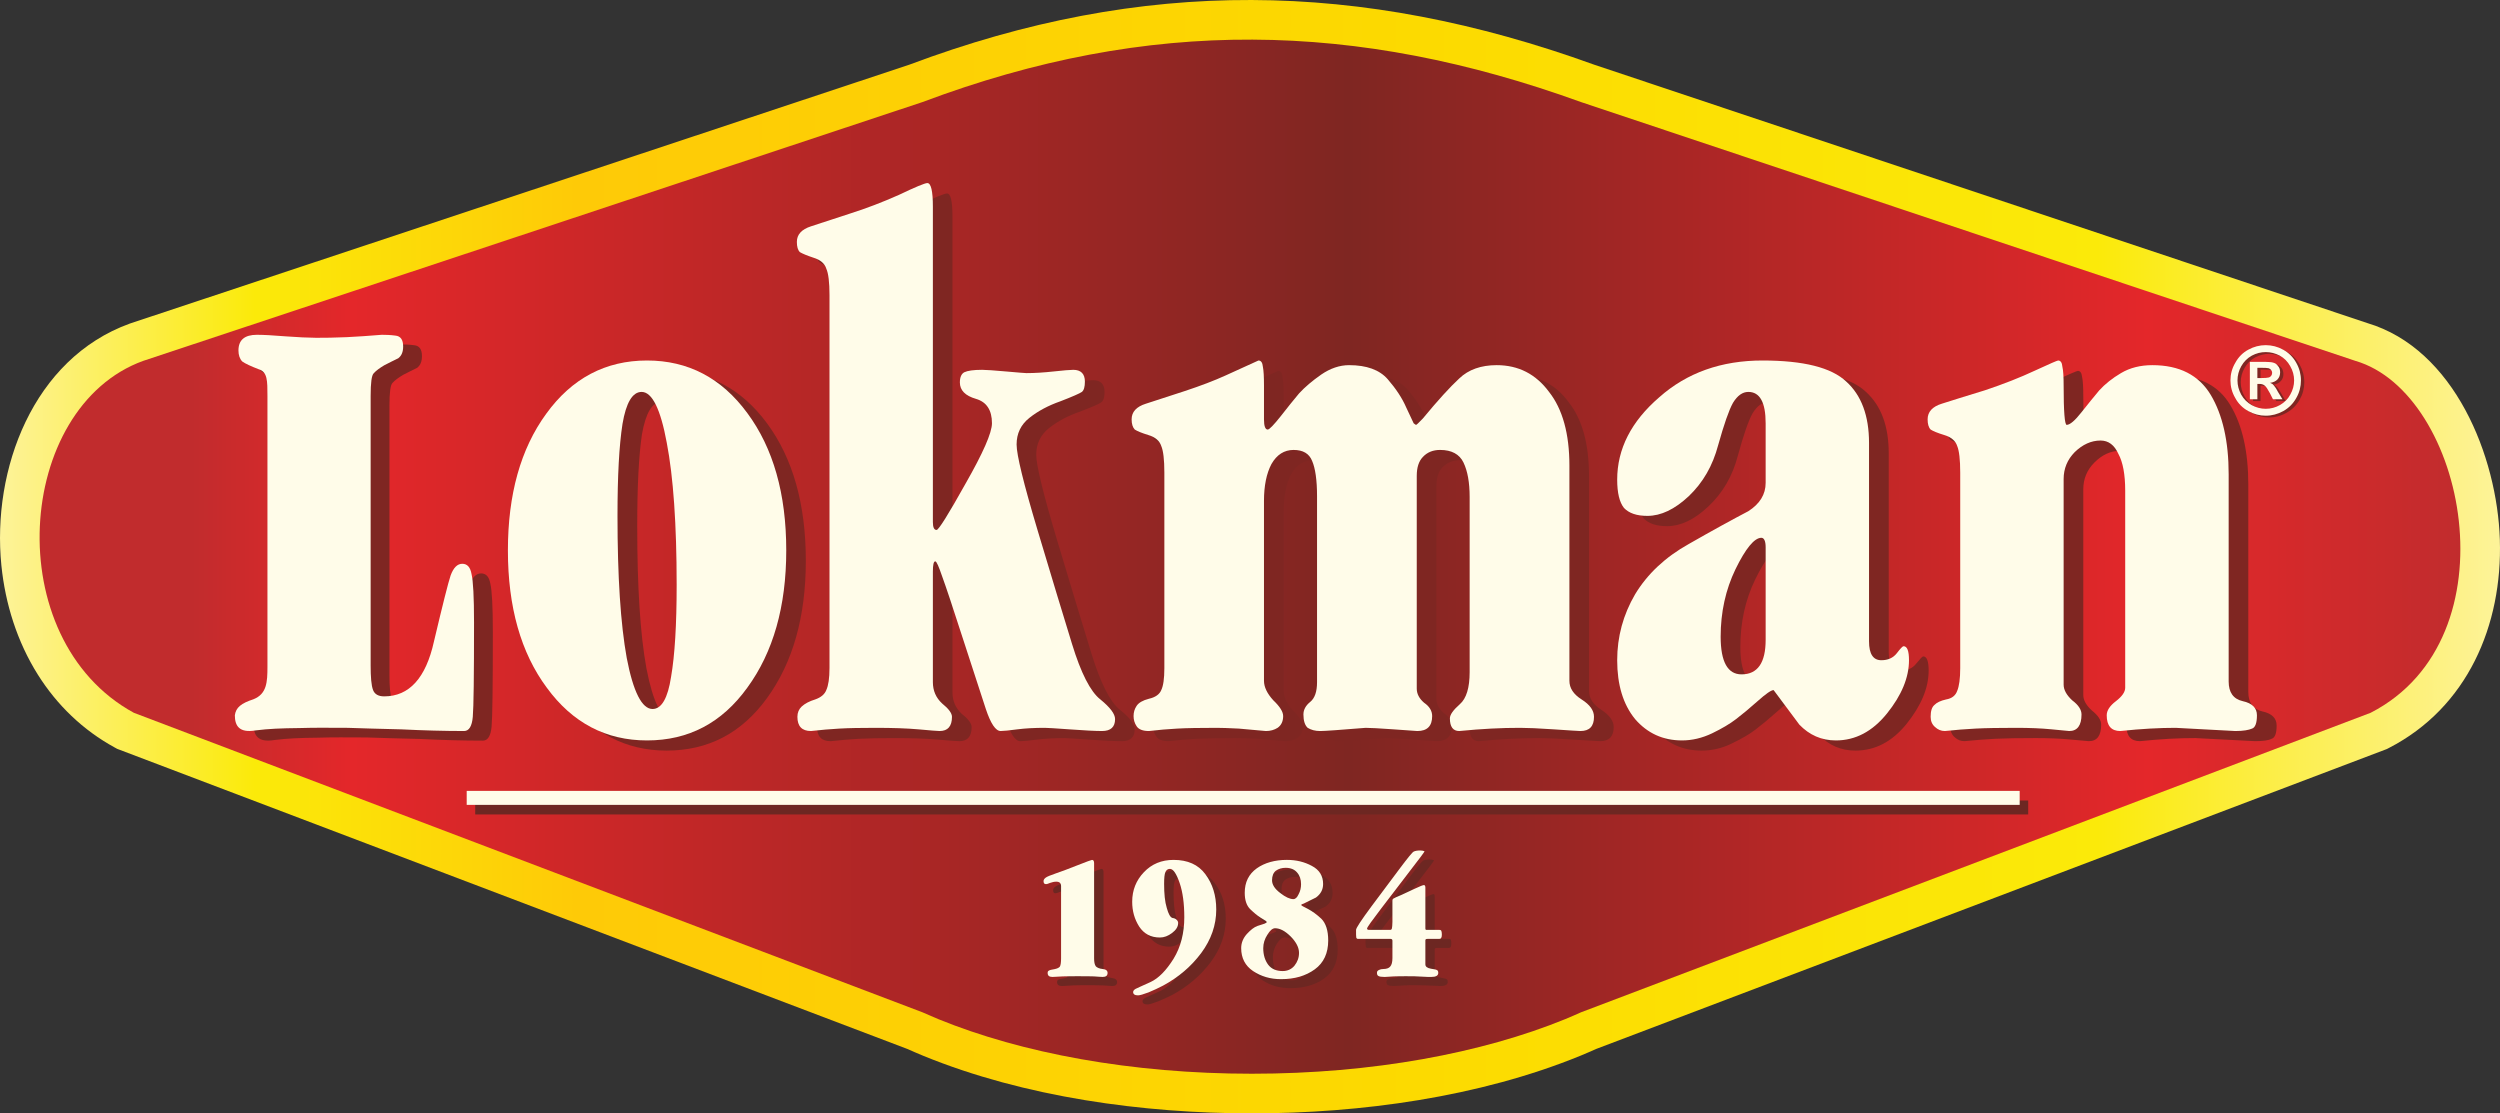 <?xml version="1.0" encoding="UTF-8"?>
<!DOCTYPE svg PUBLIC "-//W3C//DTD SVG 1.1//EN" "http://www.w3.org/Graphics/SVG/1.1/DTD/svg11.dtd">
<!-- Creator: CorelDRAW 2018 (64-Bit) -->
<svg xmlns="http://www.w3.org/2000/svg" xml:space="preserve" width="121.773mm" height="54.231mm" version="1.1" style="shape-rendering:geometricPrecision; text-rendering:geometricPrecision; image-rendering:optimizeQuality; fill-rule:evenodd; clip-rule:evenodd"
viewBox="0 0 12177.3 5423.11"
 xmlns:xlink="http://www.w3.org/1999/xlink">
 <rect x="0" y="0" width="12177.3" height="5423.11" fill="#333333" stroke="none"/>
 <defs>
  <style type="text/css">
   <![CDATA[
    .fil3 {fill:#FFFCE9}
    .fil6 {fill:#7F2622}
    .fil2 {fill:#6D2722}
    .fil5 {fill:#FFFCE9;fill-rule:nonzero}
    .fil4 {fill:#7F2622;fill-rule:nonzero}
    .fil1 {fill:url(#id0)}
    .fil0 {fill:url(#id1)}
   ]]>
  </style>
  <linearGradient id="id0" gradientUnits="userSpaceOnUse" x1="193.1" y1="2765.69" x2="11984.5" y2="2765.69">
   <stop offset="0" style="stop-opacity:1; stop-color:#C12C2D"/>
   <stop offset="0.063" style="stop-opacity:1; stop-color:#C12C2D"/>
   <stop offset="0.129" style="stop-opacity:1; stop-color:#E4272A"/>
   <stop offset="0.541" style="stop-opacity:1; stop-color:#7F2622"/>
   <stop offset="0.871" style="stop-opacity:1; stop-color:#E4272A"/>
   <stop offset="1" style="stop-opacity:1; stop-color:#C12C2D"/>
  </linearGradient>
  <linearGradient id="id1" gradientUnits="userSpaceOnUse" x1="-0.08" y1="2764.27" x2="12177.48" y2="2764.27">
   <stop offset="0" style="stop-opacity:1; stop-color:#FDF399"/>
   <stop offset="0.102" style="stop-opacity:1; stop-color:#FBEA09"/>
   <stop offset="0.231" style="stop-opacity:1; stop-color:#FECA07"/>
   <stop offset="0.569" style="stop-opacity:1; stop-color:#FCDA00"/>
   <stop offset="0.839" style="stop-opacity:1; stop-color:#FBEA09"/>
   <stop offset="1" style="stop-opacity:1; stop-color:#FDF399"/>
  </linearGradient>
 </defs>
 <g id="Layer_x0020_1">
  <g id="_2545623279216">
   <path class="fil0" d="M4428.79 315.18c1139.67,-427.66 2195.17,-412.64 3335.79,-0.31l3766.17 1258.67c424.8,126.34 632.95,649.4 645.83,1054.84 13.22,416.33 -157.52,818.03 -541,1015.2l-9.66 4.96 -3851.29 1460.85c-25.66,11.41 -51.33,22.73 -77.35,33.35 -492.8,201.3 -1069.92,280.37 -1599.61,280.37 -529.7,0 -1107.72,-78.81 -1600.47,-280.41 -26.03,-10.65 -51.8,-21.9 -77.52,-33.31l-3848.8 -1461.73 -11.63 -6.36c-154.77,-84.55 -281.56,-206.44 -375.2,-355.6 -100.38,-159.87 -158.47,-344.14 -177.35,-531.47 -47.14,-467.71 154.12,-1007.4 625.19,-1178.01l2.43 -0.88 3794.47 -1260.16z"/>
   <path class="fil1" d="M4493.18 497.22l-3795.55 1260.52c-623.19,225.71 -704.37,1354.36 -45.82,1714.14l0 0 3841.37 1458.91c25.34,11.26 50.8,22.26 77.13,33.23l0 0c405.04,165.52 940.13,266.03 1527.36,266.03 586.8,0 1121.46,-100.51 1526.61,-266.03l0 0c26.92,-10.97 51.53,-21.97 76.86,-33.23l0 0 3846.16 -1458.91c707.8,-363.91 462.01,-1558.22 -74.42,-1714.12l-3771.74 -1260.54c-1094.2,-396.01 -2103.77,-415.17 -3207.96,0l0 0z"/>
   <path class="fil2" d="M6988.18 4742.03c0,10.3 9.49,17.43 27.56,19.65 17.92,3.77 28.8,5.84 31.41,8.58 3.39,1.29 4.73,6.03 4.73,12.53 0,13.02 -11.54,20 -34.56,20 -8.37,0 -24.35,-0.78 -46.86,-1.94 -23.04,-0.85 -47.6,-2.02 -73.23,-2.02 -25.35,0 -45.59,0 -60.91,1.17 -14.79,0.85 -29.95,2.01 -45.15,2.79 -15.26,0 -25.19,-1.57 -31.17,-4.58 -3.98,-2.98 -6.94,-8.15 -6.94,-16.51 0,-5.41 3.48,-8.71 9.39,-12.24 6.92,-3.45 13.53,-5.38 21.08,-5.38 15.69,0 27.36,-3.9 34.35,-11.75 6.72,-7.28 10.08,-21.61 10.08,-42.26l0 -83.6c0,-6.12 -2.59,-9.15 -7.79,-9.15l-159.77 0c-4.36,0 -7.13,-2.16 -7.75,-6.17 -1.14,-6.35 -1.44,-18.6 -1.44,-38.03 0,-8.15 25.4,-46.45 75.3,-113.4 50.26,-67.32 95.91,-127.88 135.65,-182.38 40.49,-54.23 64.09,-82.09 70,-85.62 7.33,-3.25 17.33,-5.18 31.75,-5.18 7.62,0 14.9,1.16 21.08,3.75 0,3.36 -23.77,34.93 -70.14,94.32 -46.41,61.26 -92.43,121.1 -139.46,183.23 -47.45,60.71 -70.78,93.74 -70.78,99.53 0,3.73 3.26,5.75 10.04,5.75l101.79 0c5.98,0 8.16,-2.02 9.37,-6.55 1.57,-5.41 2.15,-15.78 2.15,-31.68l0 -104.19c0,-3.81 1.95,-7.87 6.13,-10.09 4.23,-3.52 16.49,-9.27 36.29,-17.06 19.72,-8.57 42.53,-19.07 67.37,-30.58 25.36,-11.75 40.63,-17.86 44.65,-17.86 4.27,0 5.78,4.3 5.78,11.72l0 199.08c0,4.53 2.59,7.21 6.17,7.21l62.86 0c5.76,0 9.01,1.57 10.15,5.9 1.44,3.81 1.8,9.51 1.8,17.28 0,14.85 -3.59,21.02 -11.95,21.02l-57.53 0c-7.5,0 -11.5,2.37 -11.5,7.13l0 117.58z"/>
   <path class="fil3" d="M6942.97 4697.86c0,10.37 8.71,17.37 26.64,20.54 17.56,2.23 28.01,4.95 31.19,7.69 2.95,1.82 4.88,5.92 4.88,12.68 0,13.53 -11.44,19.88 -34.55,19.88 -8.36,0 -24.35,0 -46.81,-1.6 -23.26,-1.93 -47.23,-1.93 -73.46,-1.93 -25.48,0 -45.63,0 -60.98,0.79 -14.47,1.14 -30.17,1.57 -45.43,2.74 -14.75,0 -25.19,-1.6 -30.22,-4.67 -5.34,-2.69 -7.14,-8.1 -7.14,-16.02 0,-5.95 2.96,-9.99 9.57,-13.24 6.12,-3.22 13.34,-4.76 21.03,-4.76 15.42,0 27.22,-3.95 33.7,-11.73 7.2,-7.63 11.08,-21.65 11.08,-41.82l0 -84.68c0,-5.1 -3.09,-8.56 -9.28,-8.56l-158.99 0c-3.81,0 -6.41,-2.1 -7.91,-6.55 -1.03,-5.49 -1.03,-17.86 -1.03,-37.24 0,-8.84 24.58,-46.35 74.62,-113.96 50.82,-67.18 95.96,-127.67 136.01,-181.88 40.69,-54.37 64.16,-83.16 70.27,-85.54 6.63,-3.47 17.49,-5.4 31.45,-5.4 8.1,0 15.26,1.21 21.35,3.75 0,2.8 -23.43,34.19 -70.51,94.97 -45.67,60.56 -92.61,120.45 -139.3,182.01 -46.84,61.28 -70.31,93.89 -70.31,99.43 0,4.47 3.6,6.62 10.15,6.62l102.03 0c4.82,0 7.78,-2.15 8.91,-7.56 1.05,-5.17 2.54,-15.91 2.54,-31.24l0 -104.67c0,-3.48 1.11,-7.07 5.64,-9.45 4.21,-2.74 16.47,-8.5 36.49,-16.62 19.37,-8.57 41.68,-19.3 66.62,-31.05 25.77,-12.3 40.43,-17.77 44.97,-17.77 3.74,0 6.78,4.3 6.78,11.59l0 198.8c0,5.32 1.24,7.97 4.74,7.97l63.39 0c5.68,0 8.9,1.97 9.86,5.77 1.22,3.97 2.3,8.86 2.3,17.21 0,14.26 -4.05,20.81 -12.16,20.81l-56.76 0c-8.56,0 -11.37,2.01 -11.37,7.34l0 117.35z"/>
   <path class="fil2" d="M6315.29 4232.3c44.49,0 84.76,9.85 120.91,29.15 36.72,18.93 54.77,48.04 54.77,88.15 0,28.2 -11.86,50.89 -35.27,66.73 -27.52,13.82 -44.48,21.16 -50.83,24.61 -5.22,3.03 -10.38,5.41 -14.98,7.3 -3.38,0.85 -5.1,2.22 -5.1,4.15 0,1.88 10.85,8.66 31.95,19.52 21.9,11.08 43.62,26.57 65.86,47.23 22.43,21.24 33.22,56.88 33.22,106.78 0,61.55 -22.1,108.01 -65.39,140.06 -43.74,31.52 -98.77,47.29 -164.57,47.29 -52.23,0 -97.23,-12.38 -136.1,-38.38 -38.44,-27.06 -57.39,-64.23 -57.39,-112.26 0,-26.12 9.44,-49.16 27.02,-69.38 18.43,-20.11 34.84,-33.21 51.6,-38.88 16.27,-5.05 27.15,-8.86 34.13,-11.76 7.36,-2.23 11.46,-4.74 11.46,-7.41 0,-0.36 -1.81,-2.73 -4.89,-5.7 -2.67,-1.7 -11.1,-7.69 -25.71,-16.32 -14.99,-8.51 -31.75,-22.05 -49.61,-40.62 -18.2,-18.29 -27.44,-44.34 -27.44,-79.41 0,-52.07 19.59,-91.23 58.47,-118.89 39.45,-27.72 88.79,-41.96 147.89,-41.96zm-57.83 333.58c-12.66,0 -24.74,10.14 -38.42,31.52 -12.75,20.24 -18.94,42.79 -18.94,65.23 0,32.76 7.76,59.77 23.61,81.09 16.13,20.3 39.51,31.17 70.49,31.17 23.26,0 42.18,-8.91 56.94,-27.06 15.19,-17.86 22.32,-39.11 22.32,-62.49 0,-25.78 -13.32,-52 -40.53,-79.64 -26.56,-27.01 -51.6,-39.82 -75.47,-39.82zm51.27 -294.7c-19.06,0 -35.13,4.76 -48.07,13.44 -12.56,9.94 -18.38,25.29 -18.38,46.97 0,21.45 13.6,42.98 39.98,62.13 26.05,20.45 47.51,30.44 63.43,30.44 9.87,0 18.44,-7.83 25.96,-23.67 8.21,-16.49 11.77,-32.54 11.77,-49.25 0,-23.47 -6.35,-43.12 -19.29,-57.67 -12.47,-15.05 -30.11,-22.39 -55.4,-22.39z"/>
   <path class="fil3" d="M6269.2 4188.47c44.53,0 84.65,9.74 120.69,29.26 36.71,19.22 54.86,48.59 54.86,88.18 0,27.51 -11.94,49.2 -34.77,65.89 -28.3,14.12 -45,21.75 -50.98,25.2 -5.61,3.53 -10.82,5.11 -14.9,6.55 -4.3,1.22 -5.9,2.83 -5.9,4.67 0,2.31 10.74,8.58 32.7,19.17 20.8,11.08 42.89,26.86 65.3,47.88 21.66,21.6 33.4,56.88 33.4,105.77 0,61.5 -21.69,108.64 -65.15,140.39 -44.31,32.27 -98.72,48.03 -164.82,48.03 -51.98,0 -97.1,-13.54 -136.17,-39.53 -38.38,-25.84 -57.74,-63.5 -57.74,-111.38 0,-26 9.3,-48.46 27.74,-69.27 18.42,-19.85 34.98,-33.04 51.38,-38.94 16.13,-5.12 27.24,-8.8 34.02,-10.88 7.4,-3.39 11.36,-5.84 11.36,-8 0,-0.93 -1.43,-3.74 -5.17,-6.19 -1.82,-1.59 -10.82,-7.05 -25.45,-15.83 -14.76,-9.29 -31.32,-22.82 -50.37,-41.27 -17.6,-17.64 -26.22,-44.41 -26.22,-79.19 0,-51.98 19.38,-91 58.68,-119.32 38.51,-27.28 88.19,-41.19 147.51,-41.19zm-58.38 332.95c-12.64,0 -24.84,10.73 -37.66,31.82 -12.96,19.88 -19.99,42.04 -19.99,65.31 0,33.19 8.63,59.53 23.95,80.42 16.43,21.38 40.04,30.96 70.89,30.96 22.87,0 42.46,-8.5 57,-25.84 14.89,-18.79 22.4,-39.25 22.4,-62.72 0,-25.98 -13.68,-52.34 -40.55,-79.79 -26.8,-26.69 -52.11,-40.16 -76.04,-40.16zm51.85 -294.41c-19.08,0 -34.92,4.9 -48.23,14.32 -11.7,9.15 -18.43,24.99 -18.43,46.44 0,20.89 13.01,41.98 39.65,61.78 25.88,20.67 48.11,30.02 63.94,30.02 10.17,0 18.52,-7.77 25.57,-23.24 8.85,-15.78 12.18,-33.06 12.18,-49.77 0,-22.6 -6.36,-42.03 -19.23,-56.59 -12.39,-14.84 -30.96,-22.96 -55.45,-22.96z"/>
   <path class="fil2" d="M5711.36 4845.39c-22.03,11.44 -45.43,22.05 -70.83,32.55 -25.29,9.58 -42.73,14.67 -50.86,14.67 -16.49,0 -24.63,-5.09 -24.63,-16.69 0,-5.04 4.41,-9.94 12.53,-15.26 7.7,-3.83 31.98,-14.91 72.09,-32.91 39.86,-18.36 77.6,-56.23 112.51,-114.61 35.07,-57.17 52.85,-124.65 52.85,-201.9 0,-65.89 -7.57,-121.63 -22.89,-166.12 -15.83,-45.71 -31.32,-68.19 -47.58,-68.19 -9.94,0 -17.29,4.33 -22.49,14.78 -3.79,10.21 -5.76,29.37 -5.76,57.31 0,47.95 3.76,86.97 12.35,117.5 9.27,30.39 18.62,46.29 28.12,48.11 10.1,2 17.09,5.9 21.28,9.92 4,4.83 6.6,8.71 6.6,15.7 0,17.71 -9.81,34.14 -30.04,48.81 -18.51,14.33 -38.31,22.04 -58.9,22.04 -43.91,0 -77.48,-18.5 -100.51,-53.43 -23.15,-36.29 -34.75,-76.74 -34.75,-121.68 0,-55.52 19.49,-103.26 57.59,-142.77 38.58,-40.7 86.38,-60.92 144.13,-60.92 69.51,0 121.11,23.61 155.46,70.35 35,46.37 52.98,103.1 52.98,171.73 0,75.37 -24.19,146.02 -73.29,211.9 -48.59,65 -111.08,118.65 -185.96,159.11z"/>
   <path class="fil3" d="M5665.15 4800.89c-21.65,11.51 -45.64,22.39 -70.93,33.05 -25.41,9.43 -42.21,14.38 -51.11,14.38 -15.36,0 -23.67,-5.47 -23.67,-16.11 0,-5.34 3.75,-10.86 11.95,-15.48 8.13,-4.33 32.18,-14.69 72.06,-32.91 40.05,-18.45 77.4,-57.02 112.91,-113.83 35.55,-58.03 52.26,-125.99 52.26,-202.1 0,-66.68 -7.42,-122.42 -22.82,-167.26 -15.56,-45.38 -31.26,-68.33 -47.11,-68.33 -10.14,0 -17.48,5.18 -22.17,15.7 -4.37,9.93 -6.19,28.93 -6.19,57.31 0,47.73 3.61,87.12 12.96,117.29 8.06,29.79 17.37,45.72 27.5,48.73 9.25,1.23 16.51,4.33 20.82,9.29 4.61,3.96 7.07,9.57 7.07,15.27 0,18.43 -10.59,34.34 -29.67,48.68 -19.44,14.67 -38.68,22.02 -59.33,22.02 -43.93,0 -77.62,-17.86 -100.88,-53.41 -22.81,-35.86 -33.99,-75.83 -33.99,-120.75 0,-56.16 19.08,-104.13 57.02,-143.93 38.18,-40.26 86.35,-59.98 144.53,-59.98 68.66,0 120.37,22.96 154.85,69.62 35.22,47.17 53,103.62 53,172.51 0,75.18 -24.74,145.96 -73,211.25 -49.1,65.68 -110.67,118.29 -186.06,158.99z"/>
   <path class="fil2" d="M5214.84 4360.96c0,-14.9 -7.92,-22.03 -23.4,-22.03 -9.7,0 -20.01,1.58 -30.37,6.19 -9.95,3.9 -16.5,6.12 -20.25,6.12 -7.61,0 -11.15,-5.18 -11.15,-15.32 0,-6.13 3.31,-11.74 10.1,-16.78 6.38,-4.61 23.5,-12.62 50.88,-21.33 27.14,-9.49 62.36,-22.81 105.55,-39.66 42.92,-16.85 65.77,-25.85 68.92,-25.85 7.12,0 10.15,5.97 10.15,17.63l0 461.98c0,18.06 3.15,31.25 8.55,38.79 5.91,6.78 17.23,10.95 33.33,13.33 16.08,1.95 24.23,8.92 24.23,19.79 0,12.97 -8.15,19.02 -24.23,19.02 -10.05,-0.87 -24.02,-1.58 -42.23,-2.89 -19.1,-1.08 -45.29,-1.08 -80.08,-1.08 -29.96,0 -53.15,0 -70.7,1.08 -17.22,0.94 -34.04,2.02 -51.34,2.89 -15.76,0 -23.9,-6.05 -23.9,-19.02 0,-5.68 2.22,-10.35 6.78,-12.3 4.01,-2.02 12.88,-4.75 26.83,-6.49 14.05,-3.38 22.84,-7.55 27.15,-13.75 2.68,-5.76 5.18,-19.29 5.18,-39.37l0 -350.95z"/>
   <path class="fil3" d="M5168.41 4316.45c0,-14.53 -7.57,-21.89 -23.19,-21.89 -9.6,0 -19.98,2.17 -30.66,6.05 -9.73,4.7 -16.57,5.91 -19.46,5.91 -8.35,0 -12.1,-4.6 -12.1,-14.83 0,-5.84 3.75,-11.81 10.59,-16.72 6.84,-5.25 23.83,-11.94 50.98,-21.36 26.86,-9.24 62.35,-22.33 104.98,-39.4 43.33,-17.07 66.73,-25.69 69.69,-25.69 6.78,0 10.03,5.61 10.03,16.33l0 462.83c0,18.21 2.36,31.25 8.63,39.46 5.84,5.97 17.13,11.29 32.97,12.81 16.14,1.51 24.03,8.06 24.03,18.94 0,13.39 -7.89,19.72 -24.03,19.72 -9.67,0 -23.97,-1.57 -42.4,-2.66 -18.52,-0.79 -45.52,-0.79 -79.28,-0.79 -29.82,0 -54.14,0 -71.5,0.79 -17.22,1.09 -34.07,1.52 -51.08,2.66 -16.39,0 -23.6,-6.33 -23.6,-19.72 0,-5.56 1.82,-9.29 6.06,-11.02 4.3,-3.16 13.41,-4.82 27.15,-7.2 14.04,-2.6 22.96,-7.56 26.66,-13.11 3.71,-6.76 5.53,-20.09 5.53,-39.88l0 -351.23z"/>
   <polygon class="fil2" points="2314.75,3899.22 9879.19,3899.22 9879.19,3967.13 2314.75,3967.13 "/>
   <polygon class="fil3" points="2273.24,3852.36 9837.71,3852.36 9837.71,3920.47 2273.24,3920.47 "/>
   <path class="fil4" d="M11010.91 1849.89l15.9 0c21.28,0 34.65,-0.56 39.54,-2.38 5.04,-1.37 9.13,-4.7 12.75,-8.22 2.41,-4.27 4.02,-8.8 4.02,-14.51 0,-5.34 -1.61,-9.36 -4.02,-13.49 -3.62,-3.98 -7.71,-7.04 -12.81,-8.3 -5.89,-1.19 -18.63,-2.58 -39.48,-2.58l-15.9 0 0 49.48zm-36.54 103.58l0 -182.25 36.54 0c35.47,0 54.89,0.44 59.21,0.44 11.63,1.07 21.87,3.45 28.08,7.78 7.04,3.45 12.74,9.17 17.79,16.82 4.18,7.99 6.26,16.78 6.26,26.21 0,13.11 -3.76,24.6 -12.82,33.83 -8.17,9.3 -20.46,15.2 -36.37,17.84 6.04,1.76 10.06,4.33 13.19,6.71 2.78,1.96 7.06,6.91 11.95,13.76 1.89,2.34 6.38,9.49 14,22.68l20.98 36.18 -45.78 0 -14.7 -29.27c-10.65,-20.1 -18.91,-32.47 -26,-37.94 -6.85,-5.09 -14.88,-7.6 -25.44,-7.6l-10.35 0 0 74.81 -36.54 0zm78.07 -229.98c-23.52,0 -46.24,6.02 -68.03,17.46 -21.47,12.36 -38.99,29.13 -51.37,51.36 -12.32,21.91 -18.73,45.28 -18.73,69.59 0,23.87 6.41,46.89 18.46,68.63 12.33,21.87 29.48,39.07 50.62,51.56 22.49,11.87 45.03,17.96 69.05,17.96 24.41,0 47.15,-6.09 69.25,-17.96 21.28,-12.49 38.24,-29.69 50.31,-51.56 12.04,-21.74 18.95,-44.76 18.95,-68.63 0,-24.31 -6.91,-47.68 -18.95,-69.59 -12.57,-22.23 -30.03,-39 -51.51,-51.36 -21.78,-11.44 -44.33,-17.46 -68.05,-17.46zm-0.66 -33.22c29.73,0 58.03,6.52 85.23,22.09 26.95,14.51 48.23,35.67 64.02,62.75 15.29,27.88 23.03,56.77 23.03,86.79 0,29.83 -7.3,58.15 -22.67,85.15 -15.28,27.01 -36.26,48.47 -63.68,63.49 -27.21,15.45 -55.96,22.92 -85.93,22.92 -29.57,0 -57.69,-7.47 -85.51,-22.92 -26.7,-15.02 -48.16,-36.48 -62.43,-63.49 -15.49,-27 -23.32,-55.32 -23.32,-85.15 0,-30.02 7.93,-58.91 23.32,-86.79 14.95,-27.08 36.54,-48.24 63.56,-62.75 26.94,-15.57 55.51,-22.09 84.38,-22.09z"/>
   <path class="fil5" d="M10995.45 1841.61l15.16 0c21.38,0 34.82,-1.37 39.77,-2.82 5.77,-1.2 9.32,-4.58 12.39,-8.29 2.99,-4.34 4.69,-8.78 4.69,-14.49 0,-4.72 -1.7,-9.37 -4.69,-13.39 -3.07,-4.26 -6.62,-6.91 -12.39,-8.9 -4.95,-1.4 -18.58,-2.27 -39.77,-2.27l-15.16 0 0 50.16zm-36.57 103.19l0 -182.18 36.57 0c34.86,0 54.32,0 58.68,0.93 12.15,0.51 21.3,3.03 28.29,6.54 6.66,4.02 12.25,9.74 17.43,17.84 4.79,7.78 6.42,16.32 6.42,26.3 0,12.83 -4,24.25 -12.28,33.47 -9,9.49 -21.29,15.2 -36.75,17.09 5.59,2.34 9.85,4.52 13.11,6.91 2.71,2.83 7.05,7.35 12.07,14.56 1.51,1.46 6.15,8.99 12.91,21.81l22.31 36.73 -46.23 0 -14.86 -29.57c-10.51,-19.54 -18.92,-32.42 -25.57,-37.12 -6.78,-5.71 -15.32,-8.09 -25.99,-8.09l-9.54 0 0 74.78 -36.57 0zm77.37 -229.79c-23.66,0 -46.16,5.72 -67.69,17.21 -22,12.13 -38.62,29.03 -51.38,51.26 -12.41,21.97 -18.53,45.34 -18.53,69.69 0,23.55 6.12,46.92 17.98,68.84 12.49,21.98 29.25,38.8 50.76,51.05 22.01,12.06 44.83,18.15 68.86,18.15 24.11,0 47.68,-6.09 68.94,-18.15 21.63,-12.25 39.13,-29.07 50.58,-51.05 12.48,-21.92 18.7,-45.29 18.7,-68.84 0,-24.35 -6.22,-47.72 -19.02,-69.69 -12.17,-22.23 -28.97,-39.13 -50.81,-51.26 -22.22,-11.49 -44.28,-17.21 -68.39,-17.21zm-0.44 -33.78c29.95,0 58.54,7.35 84.97,21.91 26.89,14.51 48.86,36.25 64.05,63.88 15.27,26.7 22.92,55.88 22.92,86.15 0,29.64 -7.33,58.72 -22.52,85.04 -15.28,27.69 -36.19,48.67 -63.24,64.05 -27.32,14.94 -55.71,22.6 -86.18,22.6 -29.44,0 -57.69,-7.66 -84.89,-22.6 -27.5,-15.38 -48.8,-36.36 -63.36,-64.05 -15.58,-26.32 -23.18,-55.4 -23.18,-85.04 0,-30.27 7.6,-59.45 23.67,-86.15 14.89,-27.63 36.36,-49.37 63.63,-63.88 26.44,-14.56 55.08,-21.91 84.13,-21.91z"/>
   <path class="fil6" d="M3247.22 1806.62c200.38,0 363.08,84.83 489,255.46 125.84,170.76 188.9,393.88 188.9,668.86 0,273.26 -63.06,495.82 -188.9,669.2 -123.76,171.02 -286.73,255.91 -489,255.91 -199.72,0 -362.51,-84.89 -488.34,-255.91 -126.23,-171 -188.89,-393.19 -188.89,-669.2 0,-272.53 61.87,-494.34 185.84,-665.02 126.04,-172.82 289.67,-259.3 491.39,-259.3zm27.55 1696.52c43.42,0 73.37,-51.8 89.49,-156.49 18.22,-104.78 27.26,-253.71 27.26,-447.59 0,-295.47 -15.95,-526.51 -48.22,-691.71 -29.71,-165.42 -70.98,-248.44 -122.79,-248.44 -44.26,0 -74.97,52.05 -93.65,156.69 -15.42,104.56 -23.01,253.63 -23.01,447.3 0,295.47 14.55,526.51 44.68,691.87 32.17,166.1 73.76,248.37 126.24,248.37z"/>
   <path class="fil3" d="M3151.53 1755.98c199.99,0 362.78,84.95 488.51,255.96 126.36,170.75 189.71,393.24 189.71,669.06 0,272.78 -63.35,495.8 -189.71,668.62 -123.72,171.56 -286.1,256.98 -488.51,256.98 -199.64,0 -362.98,-85.42 -488.21,-256.98 -126.36,-170.18 -189.35,-393.26 -189.35,-668.62 0,-272.93 62.01,-494.61 186.3,-665.17 125.32,-173.45 289.67,-259.85 491.26,-259.85zm26.98 1697.5c43.97,0 74.5,-52.81 90.28,-157.06 18.14,-104.43 27.16,-254.14 27.16,-447.26 0,-295.13 -16.33,-526.55 -48.08,-691.96 -30.35,-165.56 -71.61,-248.19 -122.71,-248.19 -44.35,0 -75.69,52.57 -93.09,156.37 -16.25,104.24 -24.29,253.2 -24.29,447.43 0,295.48 14.93,526.14 45.03,692.31 31.72,165.08 74.09,248.36 125.7,248.36z"/>
   <path class="fil6" d="M4136.4 1488.83c0,-64.12 -5.58,-107.27 -15.55,-130.38 -8.05,-25.49 -28.91,-43 -62.94,-53.69 -32.02,-9.78 -53.92,-18.52 -65.76,-27.06 -10.41,-10.04 -15.37,-25.94 -15.37,-49.3 0,-35.73 23.18,-61.09 69.19,-76.25 47.68,-15.57 111.22,-35.47 188.77,-61.28 80.21,-25 160.36,-56.28 239.85,-91.56 80.13,-38.3 126.03,-56.95 138.35,-56.95 17.96,0 26.5,37.36 26.5,114.42l0 1536.92c0,25.44 6.09,37.63 18.32,37.63 9.86,0 56.85,-74.79 140.48,-224.45 86.35,-151.28 128.69,-249.19 128.69,-295.02 0,-63.93 -25.39,-103.26 -77.12,-118.45 -52.44,-15.19 -78.05,-42.26 -78.05,-80.38 0,-25.62 6.58,-41.89 20.91,-49.68 16.13,-7.77 44.64,-11.61 86.42,-11.61 20.58,0 59.21,2.77 117.35,7.6 60.09,5.21 92.81,7.86 98.93,7.86 40.16,0 83.51,-2.65 132.18,-7.86 47.78,-4.83 80,-7.6 96.06,-7.6 37.95,0 56.59,19.4 56.59,57.21 0,25.68 -5.02,42.2 -15.18,50 -9.92,8.09 -44.59,23.23 -104.76,46.08 -57.69,19.73 -107.71,46.61 -150.27,79.83 -41.63,33.41 -62.53,76.41 -62.53,130.1 0,51 33.9,189.9 101.65,416.37 68.51,227.02 123.66,412.13 168.12,554.83 44.33,142.8 90.18,233.41 137.97,271.15 48.11,38.38 71.71,69.96 71.71,95.97 0,37.74 -20.91,56.9 -62.54,56.9 -33.55,0 -87.22,-2.59 -159,-7.49 -70.03,-5.14 -110.23,-7.53 -119.83,-7.53 -50.01,0 -94.89,2.39 -134.9,7.53 -40.62,4.9 -67.19,7.49 -81.21,7.49 -23.96,0 -47.9,-35.61 -71.83,-107.01 -24.06,-73.55 -60.98,-187.22 -111.29,-339.93 -49.84,-155.5 -83.82,-257.67 -101.99,-305.96 -15.63,-48.29 -26.56,-73.28 -32.75,-73.28 -7.93,0 -12.13,17.57 -12.13,50.61l0 538.87c0,40.69 15.09,75.11 44.88,103.43 32.5,25.06 48.42,47.1 48.42,64.57 0,45.83 -20.01,68.7 -59.88,68.7 -10.57,0 -44.34,-2.59 -102.18,-7.49 -58.09,-5.14 -127.8,-7.53 -210.19,-7.53 -71.73,0 -130.45,0.99 -176.34,3.39 -44.27,2.32 -90.5,6.61 -138.18,11.63 -44.63,0 -66.23,-22.87 -66.23,-68.7 0,-20.3 7.59,-36.5 21.6,-49.94 15.64,-14.63 37.43,-26.11 65.3,-34.23 28.33,-10.04 46.16,-25.12 54.21,-46.09 9.97,-22.65 15.55,-58.21 15.55,-106.51l0 -1815.88z"/>
   <path class="fil3" d="M4040.45 1438.69c0,-63.99 -5.32,-107.39 -15.7,-130.24 -7.77,-25.26 -28.8,-42.96 -62.36,-53.19 -32.03,-10.55 -54.18,-20.05 -66.16,-27.13 -10.26,-9.98 -14.76,-26.7 -14.76,-49.93 0,-35.67 22.71,-60.85 68.81,-75.8 47.96,-15.77 111.11,-36.49 188.7,-61.66 80.2,-25.39 160.21,-56.09 239.85,-91.57 80.13,-38.23 126.03,-57.46 138.31,-57.46 17.72,0 26.85,38.56 26.85,114.93l0 1536.37c0,25.63 6.01,38.37 18.08,38.37 9.86,0 56.96,-74.99 140.91,-225.45 85.75,-150.08 128.82,-248.44 128.82,-294.34 0,-63.6 -26.01,-103.5 -78.08,-118.81 -51.81,-14.89 -78.24,-41.59 -78.24,-79.95 0,-25.24 7.35,-41.76 21.42,-49.55 15.94,-7.66 44.72,-11.93 87.11,-11.93 19.72,0 58.88,3.07 116.85,8.09 59.47,5.23 92.7,7.98 98.89,7.98 40.15,0 83.77,-2.75 131.83,-7.98 47.72,-5.02 80.02,-8.09 96.04,-8.09 37.61,0 56.82,19.72 56.82,57.27 0,25.81 -4.73,42.57 -14.68,50.38 -10.04,7.08 -45.17,22.73 -105.09,45.83 -57.88,20.28 -108.14,46.98 -149.93,80.07 -42.15,33.1 -62.95,76.68 -62.95,130.06 0,50.68 33.99,189.78 101.8,416.42 68.09,226.9 123.65,411.59 168.05,554.83 43.59,142.48 89.98,233.04 138.16,270.65 47.61,38.81 71.7,70.77 71.7,95.77 0,38.26 -20.76,58.1 -63.35,58.1 -33.59,0 -86.34,-2.77 -158.13,-8.11 -70.22,-5.15 -110.54,-7.4 -120.77,-7.4 -49.35,0 -94.63,2.25 -134.32,7.4 -40.06,5.34 -66.82,8.11 -80.87,8.11 -24.25,0 -48.43,-36.11 -72.16,-107.26 -24.06,-74.1 -61.48,-187.59 -110.83,-340.19 -50.13,-155.98 -84.24,-257.73 -101.98,-306.02 -16.65,-48.22 -27.02,-72.97 -33.43,-72.97 -7.98,0 -11.67,16.95 -11.67,49.67l0 538.76c0,41.51 14.94,76.05 45.1,103.86 31.64,25.49 47.9,47.42 47.9,64.95 0,45.9 -20.05,69.2 -60.04,69.2 -10.35,0 -44.21,-2.77 -102.04,-8.11 -58.28,-5.15 -127.79,-7.4 -209.81,-7.4 -71.79,0 -131.25,0.99 -176.67,3.65 -44.03,2.38 -90.19,6.39 -138.15,11.86 -44.33,0 -66.14,-23.3 -66.14,-69.2 0,-20.55 7.19,-37.12 20.74,-50.06 16.26,-14.89 38.48,-26.18 66,-34.61 28.32,-9.91 46.1,-25.29 53.87,-45.4 10.38,-22.47 15.7,-58.28 15.7,-107.38l0 -1815.39z"/>
   <path class="fil6" d="M5766.96 2352.2c0,-63.38 -5.4,-106.96 -15.44,-129.89 -7.27,-24.92 -28,-43.01 -62.16,-52.99 -32.36,-10.56 -54.22,-19.53 -66.16,-27 -9.85,-10.12 -15.23,-26.69 -15.23,-49.74 0,-35.79 23.06,-61 69.47,-76.17 47.65,-15.21 110.31,-35.99 188.44,-61.24 78,-25.69 144.94,-51.43 201.01,-76.61 55.95,-25.38 109.09,-49.5 159.07,-71.97 11.81,0 19.09,9.47 21.1,29.38 3.58,18.54 5.81,48.67 5.81,92.89l0 163.72c0,33.22 6,49.74 17.89,49.74 8.29,0 28.8,-21.61 63.09,-64.88 33.98,-43.35 63.94,-79.94 89.87,-110.4 28.07,-30.78 64.29,-61.8 108.07,-92.64 43.72,-30.32 88.66,-45.34 134.59,-45.34 86.33,0 148.86,22.68 189.26,68.21 39.95,46.1 69.78,92.44 90,137.65 19.92,43.89 31.61,68.84 35.91,76.94 6.05,4.82 9.8,7.97 11.92,7.97 2.03,0 12.64,-9.93 33.25,-30.9 73.6,-89.11 132.51,-154.3 176.65,-195.24 45.9,-43.13 107.41,-64.63 183.12,-64.63 106.26,0 190.73,43.03 254.25,129.89 66.46,83.77 99.25,203.97 99.25,359.63l0 1046.98c0,35.67 20.24,66.63 59.88,91.75 40.02,26.14 60.33,54.4 60.33,84.17 0,45.76 -21.94,68.7 -66.2,68.7 -8.29,0 -50.76,-2.59 -129.01,-7.49 -75.72,-5.14 -130.74,-7.53 -164.9,-7.53 -45.66,0 -93.15,0.99 -140.74,3.39 -48.28,2.32 -99.97,6.61 -155.98,11.63 -30.15,0 -44.83,-20.16 -44.83,-60.92 0,-18.34 16.05,-40.57 47.72,-68.94 31.88,-28.03 48.23,-80.15 48.23,-156.7l0 -852.25c0,-71.9 -9.93,-127.04 -30.08,-168.37 -19.89,-40.81 -58.29,-61.46 -113.74,-61.46 -34.41,0 -61.96,11.8 -83.95,34.46 -20.61,20.61 -30.03,51.33 -30.03,91.89l0 1036.1c0,25.63 11.88,48.3 35.06,68.59 26.68,18.14 40.31,39.8 40.31,65.06 0,48.53 -24.74,72.54 -72.85,72.54 -3.71,0 -41.77,-2.59 -113.47,-7.49 -72.04,-5.14 -117.87,-7.53 -138.47,-7.53 -124.05,10 -197.95,15.02 -221.67,15.02 -23.7,0 -43.97,-5.02 -59.81,-15.02 -14,-12.81 -21.09,-34.1 -21.09,-65.31 0,-22.53 11.05,-43.2 33.08,-60.97 21.88,-17.59 32.91,-49.31 32.91,-95.4l0 -906.38c0,-78.57 -7.77,-136.33 -23.85,-171.74 -14.15,-35.49 -44.2,-53.82 -90.1,-53.82 -45.72,0 -82.3,23.03 -108.11,68.94 -23.86,46.16 -35.76,106.01 -35.76,179.74l0 875.34c0,31.03 15.37,62.12 44.8,95.53 32.35,30.45 48.19,56.63 48.19,76.55 0,25.8 -8.81,44.71 -27.38,57.52 -15.9,10 -34.88,15.02 -56.66,15.02 -35.86,-2.59 -79.76,-5.98 -132.24,-11.63 -49.69,-2.4 -85.61,-3.39 -107.89,-3.39 -81.73,0 -145.77,0.99 -191.66,3.39 -46.09,2.32 -91.63,6.61 -137.92,11.63 -29.96,0 -49.99,-7.49 -60.1,-22.94 -10.17,-15.06 -14.83,-31.95 -14.83,-49.6 0,-17.28 4.66,-34.47 14.83,-48.8 10.11,-16.26 30.14,-27.75 60.1,-35.36 32.02,-7.6 52.14,-21.29 59.41,-42.26 10.04,-19.72 15.44,-55.89 15.44,-106.57l0 -952.45z"/>
   <path class="fil3" d="M5671.51 2302.72c0,-64.11 -5.22,-107.37 -15.16,-130.35 -8.22,-25.26 -28.88,-43.35 -62.91,-53.34 -32.04,-9.85 -54.2,-19.01 -66.02,-26.68 -9.89,-10.17 -15.38,-27.01 -15.38,-49.67 0,-36.43 23.3,-61.86 69.41,-76.24 47.97,-15.58 111.01,-36.37 188.95,-61.48 77.88,-25.75 144.57,-51.06 200.27,-76.55 56.2,-25.37 109.66,-49.81 159.19,-72.47 12.24,0 19.61,9.87 21.47,30.34 3.76,18.13 5.42,48.71 5.42,91.74l0 164.66c0,33.09 6.35,49.67 18.29,49.67 7.78,0 28.61,-21.67 63.09,-64.82 33.71,-43.58 64.05,-80.7 89.68,-111.45 28.19,-30.71 63.91,-60.99 107.7,-91.58 44.47,-30.45 89.81,-45.9 135.7,-45.9 85.41,0 148.46,22.81 188.57,68.88 40.02,46.12 70.21,91.95 89.93,137.5 20.25,43.32 32.17,69.07 35.99,76.65 6.4,5.23 9.98,7.79 11.82,7.79 2.69,0 13.26,-10.35 32.9,-30.77 73.91,-89.48 133.13,-154.22 177.41,-195.16 45.22,-43.48 106.71,-64.89 182.26,-64.89 106.12,0 191.07,43.6 255.21,130.38 65.98,83.64 99.15,203.97 99.15,358.96l0 1047.98c0,35.86 19.65,65.62 59.41,91 40.77,25.73 60.35,53.94 60.35,84.59 0,45.9 -21.49,69.22 -66,69.22 -7.8,0 -50.63,-2.79 -128.39,-8.11 -76.02,-5.17 -131.24,-7.43 -165.34,-7.43 -46.07,0 -92.92,1.02 -140.8,3.65 -47.97,2.39 -100.27,6.42 -155.85,11.89 -30.14,0 -45.51,-20.6 -45.51,-61.62 0,-18.03 16.05,-40.37 48.67,-69.27 31.66,-27.57 47.57,-80.19 47.57,-155.87l0 -852.99c0,-71.15 -10.16,-127.05 -30.06,-168.18 -19.6,-40.69 -58.22,-61.23 -113.63,-61.23 -34.07,0 -62.28,10.61 -84.45,34.49 -19.64,20.34 -29.51,51.05 -29.51,91.54l0 1036.45c0,25.36 11.79,48.22 35.68,68.88 25.85,17.53 39.37,39.51 39.37,65.05 0,48.37 -23.93,72.75 -72.24,72.75 -3.51,0 -41.87,-2.79 -114.3,-8.11 -71.71,-5.17 -117.61,-7.43 -137.49,-7.43 -124.18,10.07 -198.04,15.54 -222.03,15.54 -23.54,0 -43.74,-5.47 -60.19,-15.54 -13.71,-12.49 -20.81,-34.46 -20.81,-65.18 0,-22.98 11.12,-43.58 33.28,-61.29 21.98,-18.09 33.05,-49.5 33.05,-96.02l0 -905.5c0,-79.37 -8.53,-136.47 -23.95,-172.11 -14.31,-35.88 -44.43,-53.52 -90.31,-53.52 -45.74,0 -81.74,22.98 -107.85,68.76 -24.25,45.96 -36.37,105.82 -36.37,179.81l0 875.78c0,30.32 15.19,62.1 45.54,95.27 31.77,30.26 47.88,55.58 47.88,76.79 0,25.2 -9.03,44.72 -27.18,57.21 -15.92,10.07 -34.78,15.54 -56.9,15.54 -36.23,-2.79 -80.37,-6.91 -131.86,-11.89 -50.37,-2.63 -86.34,-3.65 -107.97,-3.65 -81.63,0 -145.79,1.02 -192.09,3.65 -45.4,2.39 -91.74,6.42 -137.96,11.89 -29.83,0 -49.88,-8.11 -59.8,-23.32 -10.16,-15.2 -14.86,-31.89 -14.86,-49.43 0,-18.64 4.7,-34.47 14.86,-49.86 9.92,-15.19 29.97,-26.93 59.8,-34.53 32.32,-7.23 51.92,-22.05 60.14,-42.14 9.94,-20.41 15.16,-55.77 15.16,-107.39l0 -951.34z"/>
   <path class="fil6" d="M9199.8 3175.04c0,60.47 20.05,91.24 59.77,91.24 32.17,0 57.09,-11.55 75,-34.91 18.13,-22.3 29.01,-34.1 33.21,-34.1 17.96,0 26.51,23.18 26.51,69.01 0,84.22 -36.03,170.44 -107.51,259.62 -70.22,86.79 -152.58,130.18 -249.39,130.18 -69.56,0 -128.87,-25.06 -176.24,-76.13 -42.59,-55.94 -84.43,-111.88 -126.51,-168.73 -11.92,0 -37.68,18.4 -77.66,54.21 -40.03,35.85 -74.75,64.42 -105.52,87.85 -29.77,23.17 -68.58,45.27 -116.74,68.51 -47.91,23.56 -96.69,34.29 -146.42,34.29 -92.34,0 -168,-34.29 -227.72,-102.8 -58.74,-71.59 -87.11,-167.5 -87.11,-287 0,-114.6 28.37,-221.79 87.11,-321.03 59.72,-99.67 146.36,-180.78 260.44,-244.36 116.14,-66.5 212.91,-119.93 290.54,-160.87 56.44,-35.49 84.17,-81.65 84.17,-137.28l0 -290.88c0,-101.99 -27.73,-152.91 -84.17,-152.91 -27.5,0 -52.5,17.89 -74.46,53.56 -20.31,35.42 -43.97,104.17 -71.97,206.42 -25.88,99.65 -73.6,181.92 -144.11,248.17 -67.92,64.32 -135.23,95.84 -200.72,95.84 -51.82,0 -90.42,-12.69 -114.11,-37.94 -22.18,-28.24 -32.72,-74.41 -32.72,-137.84 0,-150.51 67.51,-284.34 203.61,-401.54 135.95,-119.89 304.04,-179.03 503.89,-179.03 199.89,0 336.15,33.85 407.99,102.36 73.67,66.82 110.84,165.84 110.84,298.35l0 967.74zm-621.14 159.82c78.32,0 117.07,-55.26 117.07,-167.55l0 -451.46c0,-30.13 -6.9,-45.84 -20.73,-45.84 -34.04,0 -76.25,51.24 -125.74,152.8 -48.32,99.72 -72.21,209.36 -72.21,328.87 0,122.26 34,183.18 101.61,183.18z"/>
   <path class="fil3" d="M9103.92 3124.48c0,60.97 20.29,91.43 59.6,91.43 32.02,0 57.29,-10.79 75.48,-33.79 17.53,-22.86 28.45,-34.46 33.04,-34.46 17.82,0 26.51,22.6 26.51,68.25 0,84.16 -36.04,171.26 -107.53,259.86 -70.44,87.05 -152.92,130.83 -248.67,130.83 -70.48,0 -129.11,-26.31 -177.67,-76.75 -41.7,-55.9 -83.77,-112.42 -125.54,-168.43 -11.92,0 -37.72,17.96 -77.92,53.82 -40,35.6 -75.16,64.74 -104.96,87.41 -29.93,23.18 -69.19,46.23 -116.54,69.21 -48.79,23.3 -97.45,34.74 -147.3,34.74 -92.01,0 -168.12,-34.74 -228.03,-103.95 -58.1,-71.21 -87.17,-166.79 -87.17,-286.74 0,-114.6 29.07,-221.61 87.17,-321.03 59.91,-99.22 146.65,-180.79 261.11,-244.84 115.86,-66.2 213.15,-119.57 290.57,-160.08 56.02,-35.93 84.29,-81.89 84.29,-137.79l0 -290.57c0,-101.99 -28.27,-152.59 -84.29,-152.59 -27.94,0 -52.81,17.19 -74.85,53.32 -19.93,35.67 -43.67,104.5 -72.18,206.1 -26.36,99.55 -73.46,182.05 -143.54,248.81 -68.4,63.79 -134.89,95.57 -201.2,95.57 -52.13,0 -89.67,-12.92 -114.1,-38.73 -21.88,-27.58 -32.98,-73.41 -32.98,-137.54 0,-150.15 68.66,-283.91 204.68,-401.29 135.24,-120.07 303.1,-179.27 503.06,-179.27 200.03,0 335.7,34.28 408.01,102.67 73.43,66.18 110.95,166.08 110.95,298.55l0 967.28zm-621.06 160.32c78.36,0 117.5,-56.27 117.5,-168.17l0 -450.89c0,-30.08 -7.62,-46.22 -20.83,-46.22 -33.83,0 -76.58,51.43 -126.21,153.27 -47.78,98.98 -72.16,209.02 -72.16,328.52 0,122.4 34.28,183.49 101.7,183.49z"/>
   <path class="fil6" d="M9643.77 2352.2c0,-63.38 -4.84,-106.96 -15.07,-129.89 -7.85,-24.92 -28.55,-43.01 -62.84,-52.99 -31.73,-10.56 -54.07,-19.53 -66.02,-27 -9.68,-10.12 -14.57,-26.69 -14.57,-49.74 0,-35.79 22.61,-61 68.76,-76.17 48.05,-15.21 117.84,-36.87 209.7,-65.26 91.97,-30.59 173.52,-62.74 242.77,-95.57 72.09,-32.79 109.96,-48.99 114.49,-48.99 11.61,0 18.64,9.47 20.76,29.38 4.03,18.54 5.81,48.67 5.81,92.89 0,126.6 5.35,190.97 14.89,190.97 16.27,0 40.12,-20.79 72.21,-61.66 31.77,-40.69 61.04,-75.99 87.09,-107.02 27.83,-30.59 62.49,-58.02 104.7,-83.95 43.96,-25.31 95.25,-38.14 152.72,-38.14 132.01,0 227.26,47.81 284.85,144.94 58.2,96.91 87.3,225.53 87.3,386.46l0 1008.99c0,53.9 23.17,85.61 68.95,95.98 46.15,10.11 69.08,32.77 69.08,68.94 0,37.81 -8.3,59.4 -24.23,64.18 -15.84,8.05 -42.78,11.63 -80.84,11.63l-290.76 -15.02c-38.43,0 -80.38,0.99 -126.16,3.39 -44.14,2.32 -92.25,6.61 -143.81,11.63 -44.03,0 -65.98,-25.06 -65.98,-75.81 0,-22.66 14.87,-45.53 45.2,-68.94 29.43,-22.88 44.53,-44.55 44.53,-65.26l0 -959.63c0,-79 -10.75,-138.91 -32.92,-179.72 -19.91,-43.2 -48.85,-65.01 -86.89,-65.01 -45.8,0 -88.08,19.1 -126.18,57.53 -35.31,35.48 -53.75,79.12 -53.75,129.81l0 1001.96c0,25.3 14.12,50.6 42.18,75.98 29.58,23.42 44.92,46.23 44.92,68.76 0,54.01 -20.3,80.33 -59.81,80.33 -3.98,0 -32.39,-2.59 -84.46,-7.49 -52,-5.14 -110.01,-7.53 -173.87,-7.53 -81.9,0 -147.88,0.99 -197.39,3.39 -48.47,2.32 -98.28,6.61 -150.17,11.63 -18.19,0 -33.77,-5.98 -47.76,-19.16 -14.27,-12.18 -21.36,-29.07 -21.36,-49.54 0,-28.07 5.96,-46.74 18.08,-56.97 12.13,-13.5 30.96,-21.42 56.97,-27.2 28.13,-5.02 45.96,-18.34 53.81,-41.74 10.23,-23.01 15.07,-60.24 15.07,-110.92l0 -952.45z"/>
   <path class="fil3" d="M9548.1 2302.72c0,-64.11 -5.15,-107.37 -14.76,-130.35 -8.11,-25.26 -29.21,-43.35 -62.98,-53.34 -32.34,-9.85 -54.38,-19.01 -66.31,-26.68 -9.93,-10.17 -14.76,-27.01 -14.76,-49.67 0,-36.43 22.87,-61.86 68.94,-76.24 47.61,-15.58 118.05,-36.92 209.69,-65.25 92.08,-30.71 172.7,-62.66 243.16,-95.58 71.97,-33.4 110.1,-49.67 113.86,-49.67 11.8,0 19.17,9.87 20.76,30.34 4.36,18.13 6.11,48.71 6.11,91.74 0,127.54 5.2,191.4 14.93,191.4 15.9,0 40.46,-21.03 72.17,-61.54 31.9,-40.37 60.96,-76.16 86.6,-106.69 28.18,-30.71 63.18,-58.84 105.5,-83.77 43.77,-26.01 94.72,-38.82 152.66,-38.82 132.19,0 226.84,48.3 285.08,145.46 57.51,96.56 86.9,225.74 86.9,385.77l0 1009.41c0,53.32 22.67,85.54 68.58,96.03 45.88,9.93 69.14,32.91 69.14,68.75 0,38.19 -8.36,59.8 -23.79,64.82 -15.9,7.11 -43.1,11.89 -81.15,11.89l-290.94 -15.54c-37.64,0 -80.02,1.02 -125.43,3.65 -44.52,2.39 -92.49,6.42 -144.18,11.89 -43.97,0 -66.17,-25.64 -66.17,-76.71 0,-23.16 14.76,-45.9 44.82,-68.75 30.28,-23.31 45.21,-45.02 45.21,-65.62l0 -959.46c0,-78.67 -11.06,-138.77 -33.23,-179.39 -19.6,-43.47 -48.52,-65.06 -86.9,-65.06 -45.39,0 -87.47,19.27 -125.79,56.44 -35.87,36.43 -54.01,80.33 -54.01,131.08l0 1001.63c0,25.56 14.39,50.94 41.71,76.3 30.41,22.85 45.39,45.84 45.39,68.82 0,53.51 -20.34,80.72 -59.65,80.72 -4.42,0 -32.48,-2.79 -84.32,-8.11 -52,-5.17 -110.42,-7.43 -173.92,-7.43 -81.95,0 -147.92,1.02 -198.12,3.65 -47.78,2.39 -97.67,6.42 -149.67,11.89 -18.45,0 -34.34,-6.91 -48.08,-19.85 -13.83,-11.93 -21.1,-28.58 -21.1,-49.37 0,-28.07 5.91,-47.16 18.13,-57.47 12.14,-12.49 30.84,-21.22 56.98,-27.12 27.93,-4.65 46.07,-18.65 54.18,-41.76 9.61,-22.61 14.76,-59.48 14.76,-111.1l0 -951.34z"/>
   <path class="fil6" d="M1897 3286.2c0,57.92 3.12,99.61 11.92,122.09 7.8,20.09 26.07,30.52 53.9,30.52 121.72,0 203.11,-88.73 242.61,-267.51 42.17,-178.04 69.12,-285.61 80.99,-321.1 14.07,-38.63 33.15,-57.21 56.96,-57.21 24,0 39.18,16.4 44.92,49.57 8.07,33.13 12.29,111.71 12.29,237.05 0,259.8 -1.95,412.97 -6.04,458.74 -3.87,45.9 -18.51,69.22 -42.27,69.22 -95.5,0 -197.93,-2.77 -305.18,-8.11 -106.43,-2.38 -193.16,-5.15 -261.45,-7.4 -113.73,0 -145.31,-1.55 -234.99,1.08 -91.39,0.91 -151.56,3.51 -213.83,11.37 -80.42,13.75 -101.3,-22.64 -101.3,-73.62 5.09,-38.31 30.79,-58.35 90.52,-78.01 65.19,-25.84 68.28,-83.32 68.28,-159.07l0 -1318.07c0,-74.43 0.1,-117.38 -41.97,-130.13 -40.14,-15.45 -66.83,-27.94 -80.97,-38.24 -11.99,-12.61 -18.28,-30.9 -18.28,-53.51 0,-50.99 29.9,-76.3 89.88,-76.3 28.46,0 75.42,2.14 140.85,7.61 123.5,8.9 172.4,8.45 295.93,3.95 51.99,-2.38 109.13,-6.54 171.42,-11.56 19.72,0 41.9,0.7 65.44,3.83 26.38,2.19 38.7,20.15 38.7,53.31 0,25.57 -7.36,44.48 -23.74,57.14 -21.89,10.77 -45.02,21.95 -68.77,34.44 -22.15,13.37 -39.32,25.79 -50.87,38.73 -10.29,9.74 -14.95,46.86 -14.95,110.73l0 1310.46z"/>
   <path class="fil3" d="M1805.34 3239.36c0,57.92 3.13,99.61 11.94,122.09 7.78,20.09 26.07,30.52 53.9,30.52 121.7,0 203.09,-88.73 242.59,-267.51 42.19,-178.04 69.12,-285.61 81.01,-321.1 14.05,-38.63 33.15,-57.21 56.94,-57.21 24,0 39.18,16.4 44.92,49.57 8.09,33.13 12.29,111.71 12.29,237.05 0,259.8 -1.95,412.97 -6.04,458.74 -3.87,45.9 -18.51,69.22 -42.25,69.22 -95.52,0 -197.93,-2.77 -305.2,-8.11 -106.43,-2.38 -193.16,-5.15 -261.45,-7.4 -113.73,0 -145.31,-1.55 -234.97,1.08 -91.41,0.91 -151.58,3.5 -213.83,11.37 -80.43,13.74 -101.3,-22.64 -101.3,-73.62 5.09,-38.31 30.79,-58.35 90.5,-78.01 65.19,-25.84 68.28,-83.32 68.28,-159.07l0 -1318.07c0,-74.43 0.1,-117.38 -41.97,-130.13 -40.12,-15.45 -66.83,-27.94 -80.95,-38.24 -12.01,-12.61 -18.3,-30.9 -18.3,-53.51 0,-50.99 29.92,-76.3 89.9,-76.3 28.44,0 75.42,2.14 140.83,7.61 123.52,8.9 172.4,8.45 295.95,3.95 51.97,-2.38 109.11,-6.54 171.4,-11.56 19.74,0 41.9,0.7 65.46,3.83 26.38,2.19 38.68,20.15 38.68,53.31 0,25.57 -7.34,44.48 -23.72,57.14 -21.89,10.77 -45.04,21.95 -68.77,34.44 -22.17,13.37 -39.34,25.79 -50.87,38.73 -10.31,9.74 -14.97,46.86 -14.97,110.73l0 1310.46z"/>
  </g>
 </g>
</svg>
